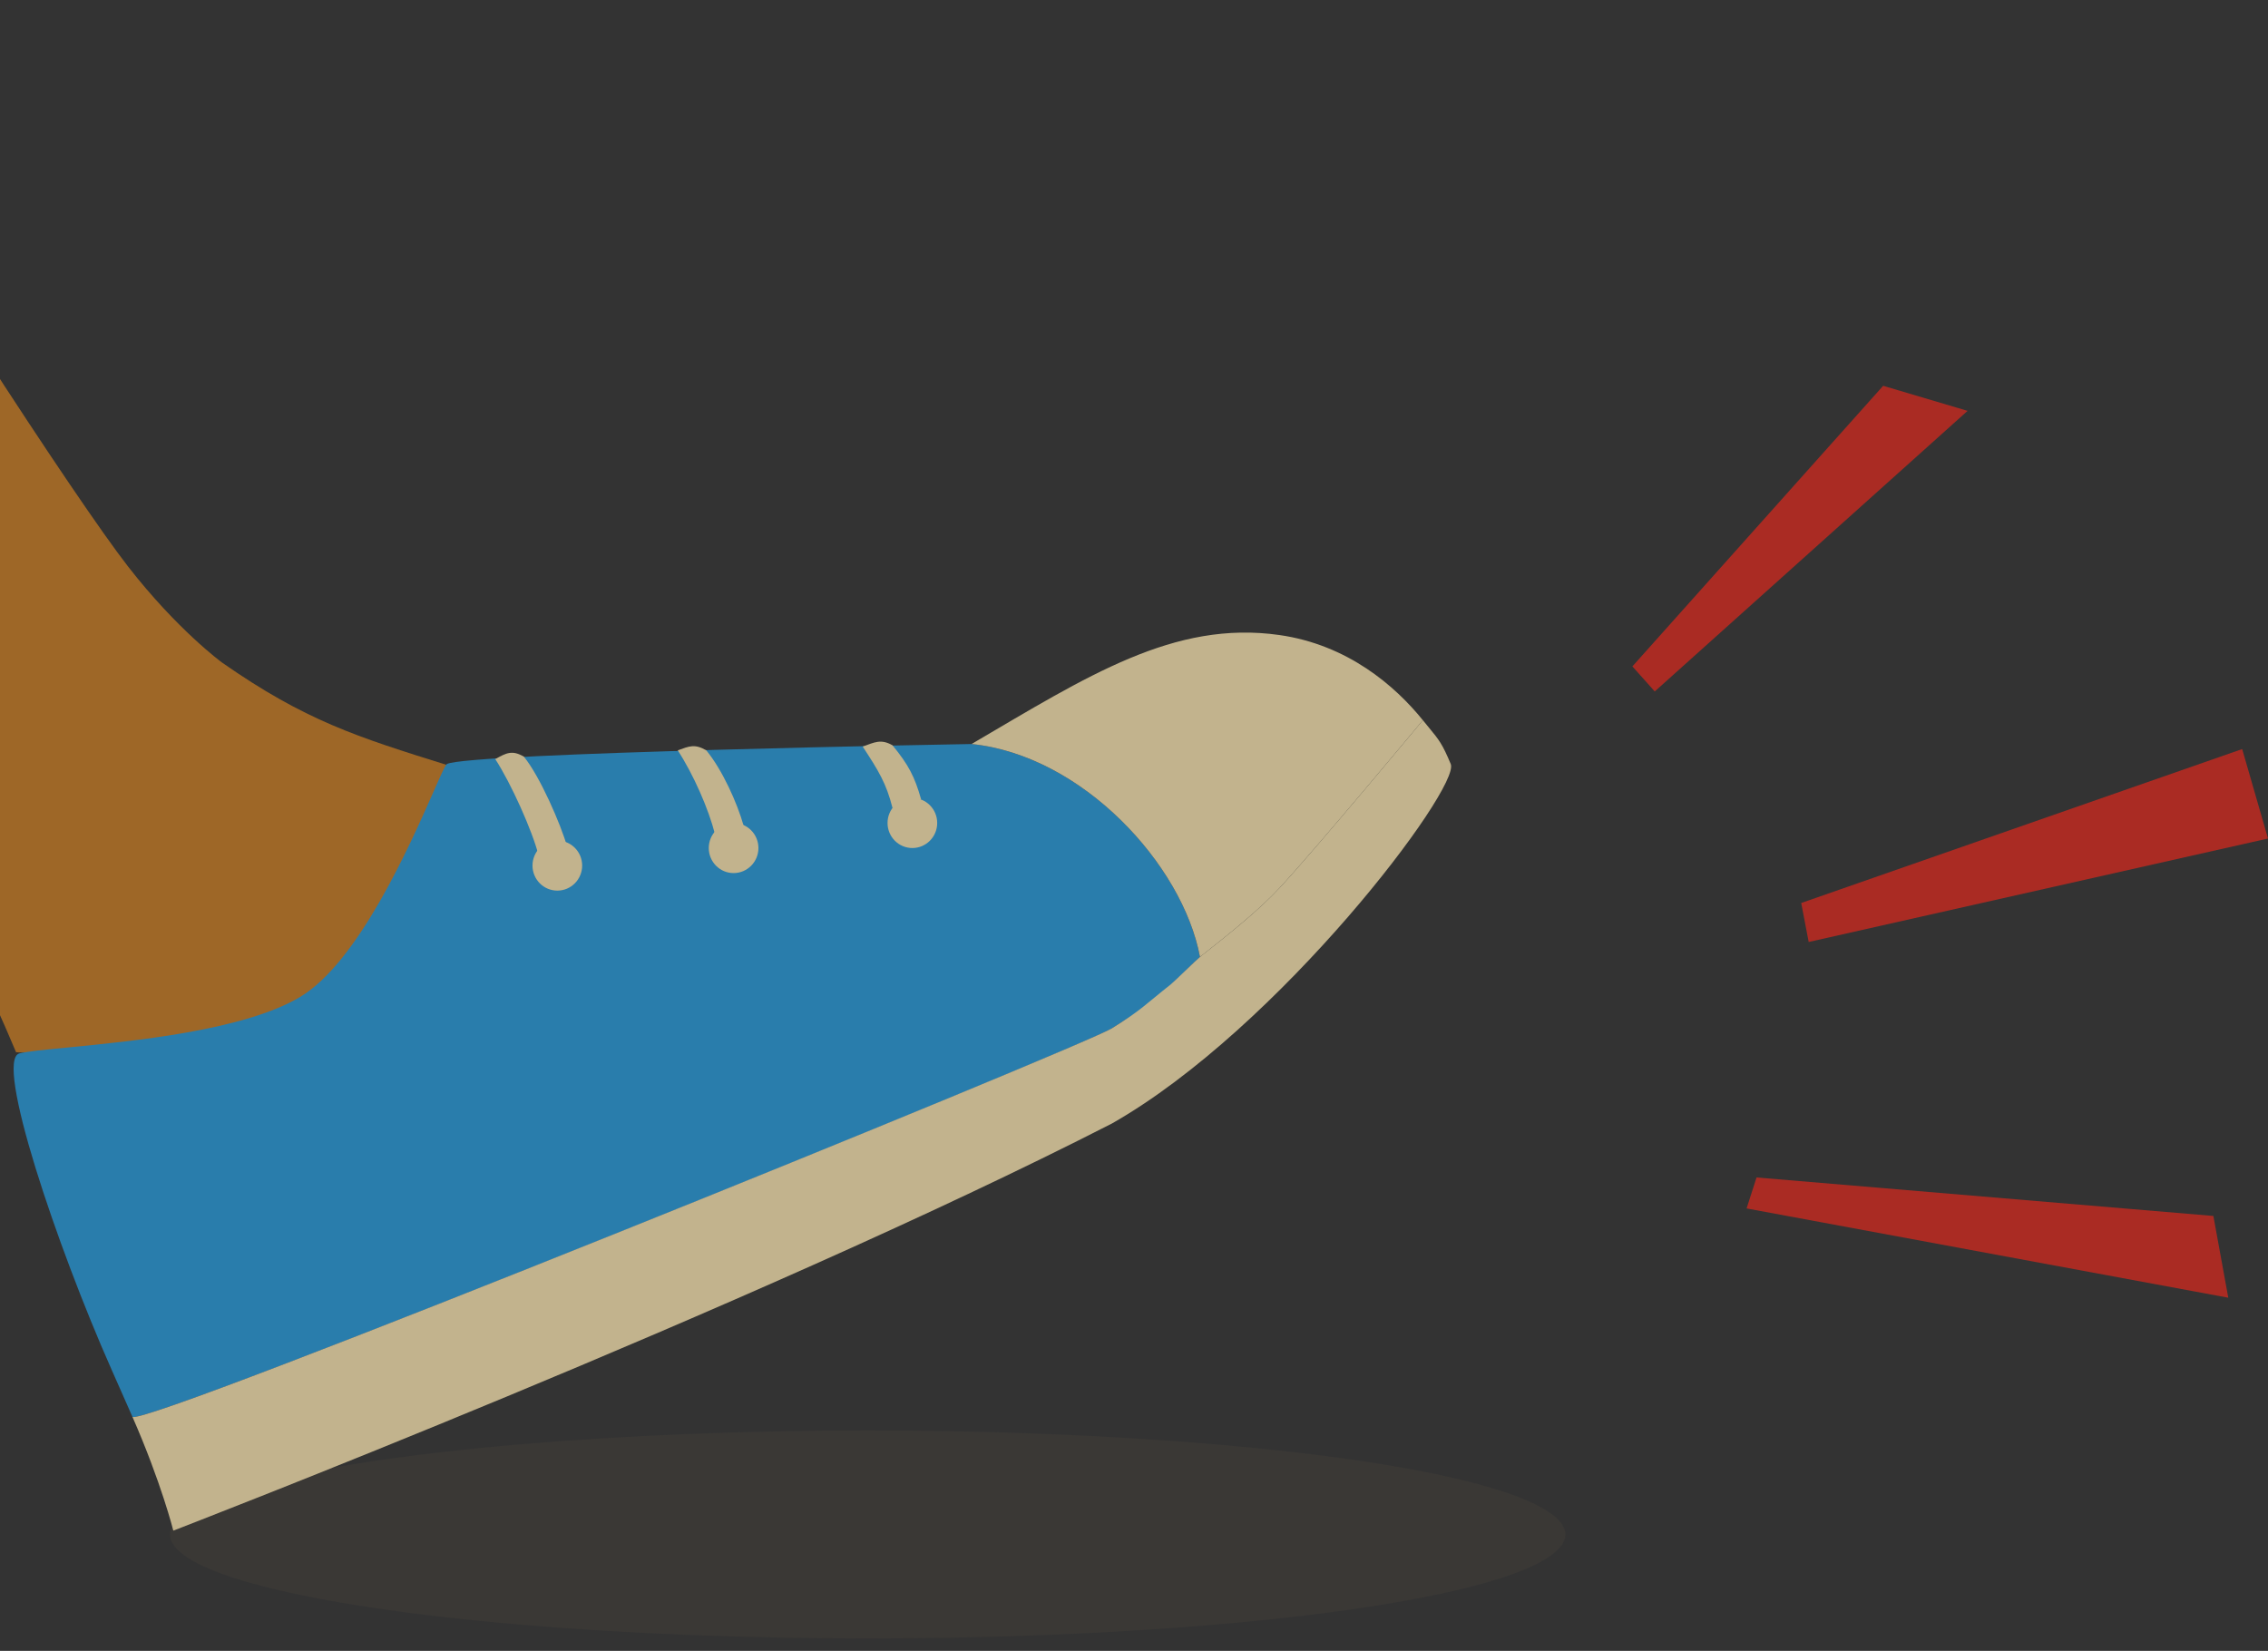 <svg viewBox="0 0 136 99" fill="none" xmlns="http://www.w3.org/2000/svg"><rect x="0" y="0" width="136" height="99" fill="#333333" stroke="none"/><g opacity=".7"><ellipse opacity=".2" rx="41.836" ry="6.235" transform="matrix(-1 0 0 1 52.03 92.02)" fill="#645544"/><path d="M26.869 45.897c-5.497-1.715-8.575-2.689-13.549-6.16 0 0-2.68-1.953-5.657-5.784C4.685 30.123-5.803 14.186-14 0v39.737c4.065 5.147 5.97 7.783 9.23 12.395 2.602 4.273 3.938 6.672 5.733 10.967 16.653 1.099 21.31-3.883 25.905-17.202z" fill="#CC7E22"/><path fill-rule="evenodd" clip-rule="evenodd" d="M7.938 84.957l.002.005-.001-.003-.001-.002z" fill="#259CE0"/><path d="M26.795 45.819c1.19-.676 31.465-1.202 31.465-1.202 6.625.676 12.655 7.211 13.697 12.768-.197.156-2.156 2.1-2.358 2.259-1.483 1.166-1.043.826-2.927 2.025-1.884 1.199-58.24 24.04-58.732 23.293l-.002-.006c-.396-.902-.819-1.855-1.254-2.837-3.277-7.388-7.04-18.553-5.52-18.948.454-.118 1.507-.22 2.898-.355 3.936-.382 10.57-1.027 13.925-3.025 3.5-2.084 6.6-9.12 8.02-12.34.423-.96.697-1.58.788-1.632z" fill="#259CE0"/><ellipse rx="1.489" ry="1.502" transform="matrix(-1 0 0 1 54.71 49.353)" fill="#FFEAB3"/><ellipse rx="1.489" ry="1.502" transform="matrix(-1 0 0 1 43.99 50.855)" fill="#FFEAB3"/><ellipse rx="1.489" ry="1.502" transform="matrix(-1 0 0 1 33.42 51.907)" fill="#FFEAB3"/><path fill-rule="evenodd" clip-rule="evenodd" d="M7.937 84.957l.002.005a.026.026 0 01-.002-.005z" fill="#FFEAB3"/><path d="M58.26 44.617c6.936-4.064 12.133-7.437 18.46-6.535 4.093.583 6.94 3.05 8.601 5.108 0 0-6.367 7.662-8.6 10.066-1.196 1.287-2.867 2.634-4.764 4.129-1.043-5.557-7.072-12.092-13.698-12.768z" fill="#FFEAB3"/><path d="M86.994 45.819c.595 1.427-10.273 15.85-20.323 21.559C45.018 78.458 10.393 91.79 10.393 91.79s-.723-2.887-2.454-6.83c.493.749 56.922-22.169 58.732-23.292 1.81-1.124 2.04-1.46 3.522-2.626.202-.159 1.566-1.502 1.764-1.658 1.897-1.495 3.568-2.842 4.764-4.13 2.233-2.403 8.6-10.065 8.6-10.065l.368.45c.602.729.8.97 1.305 2.179zM53.519 44.695c.965 1.174 1.33 1.883 1.712 3.23l-1.712.526c-.376-1.489-.84-2.23-1.787-3.68.698-.25 1.089-.478 1.787-.076zM42.352 44.996c.965 1.173 1.852 3.153 2.233 4.5l-1.712.527c-.376-1.49-1.287-3.578-2.233-5.027.697-.25 1.014-.403 1.712 0zM31.41 45.371c.965 1.174 2.225 4.077 2.606 5.425l-1.713.526c-.375-1.49-1.659-4.35-2.605-5.8.67-.376 1.014-.553 1.712-.15z" fill="#FFEAB3"/><path d="M112.923 23.136L97.886 39.963l1.34 1.502 18.759-16.826-5.062-1.503zM133.618 77.822l-28.884-5.354.596-1.857 27.394 2.308.894 4.903zM134.452 44.92l-26.442 9.231.447 2.338L136 50.284l-1.548-5.363z" fill="#DD281C"/></g></svg>